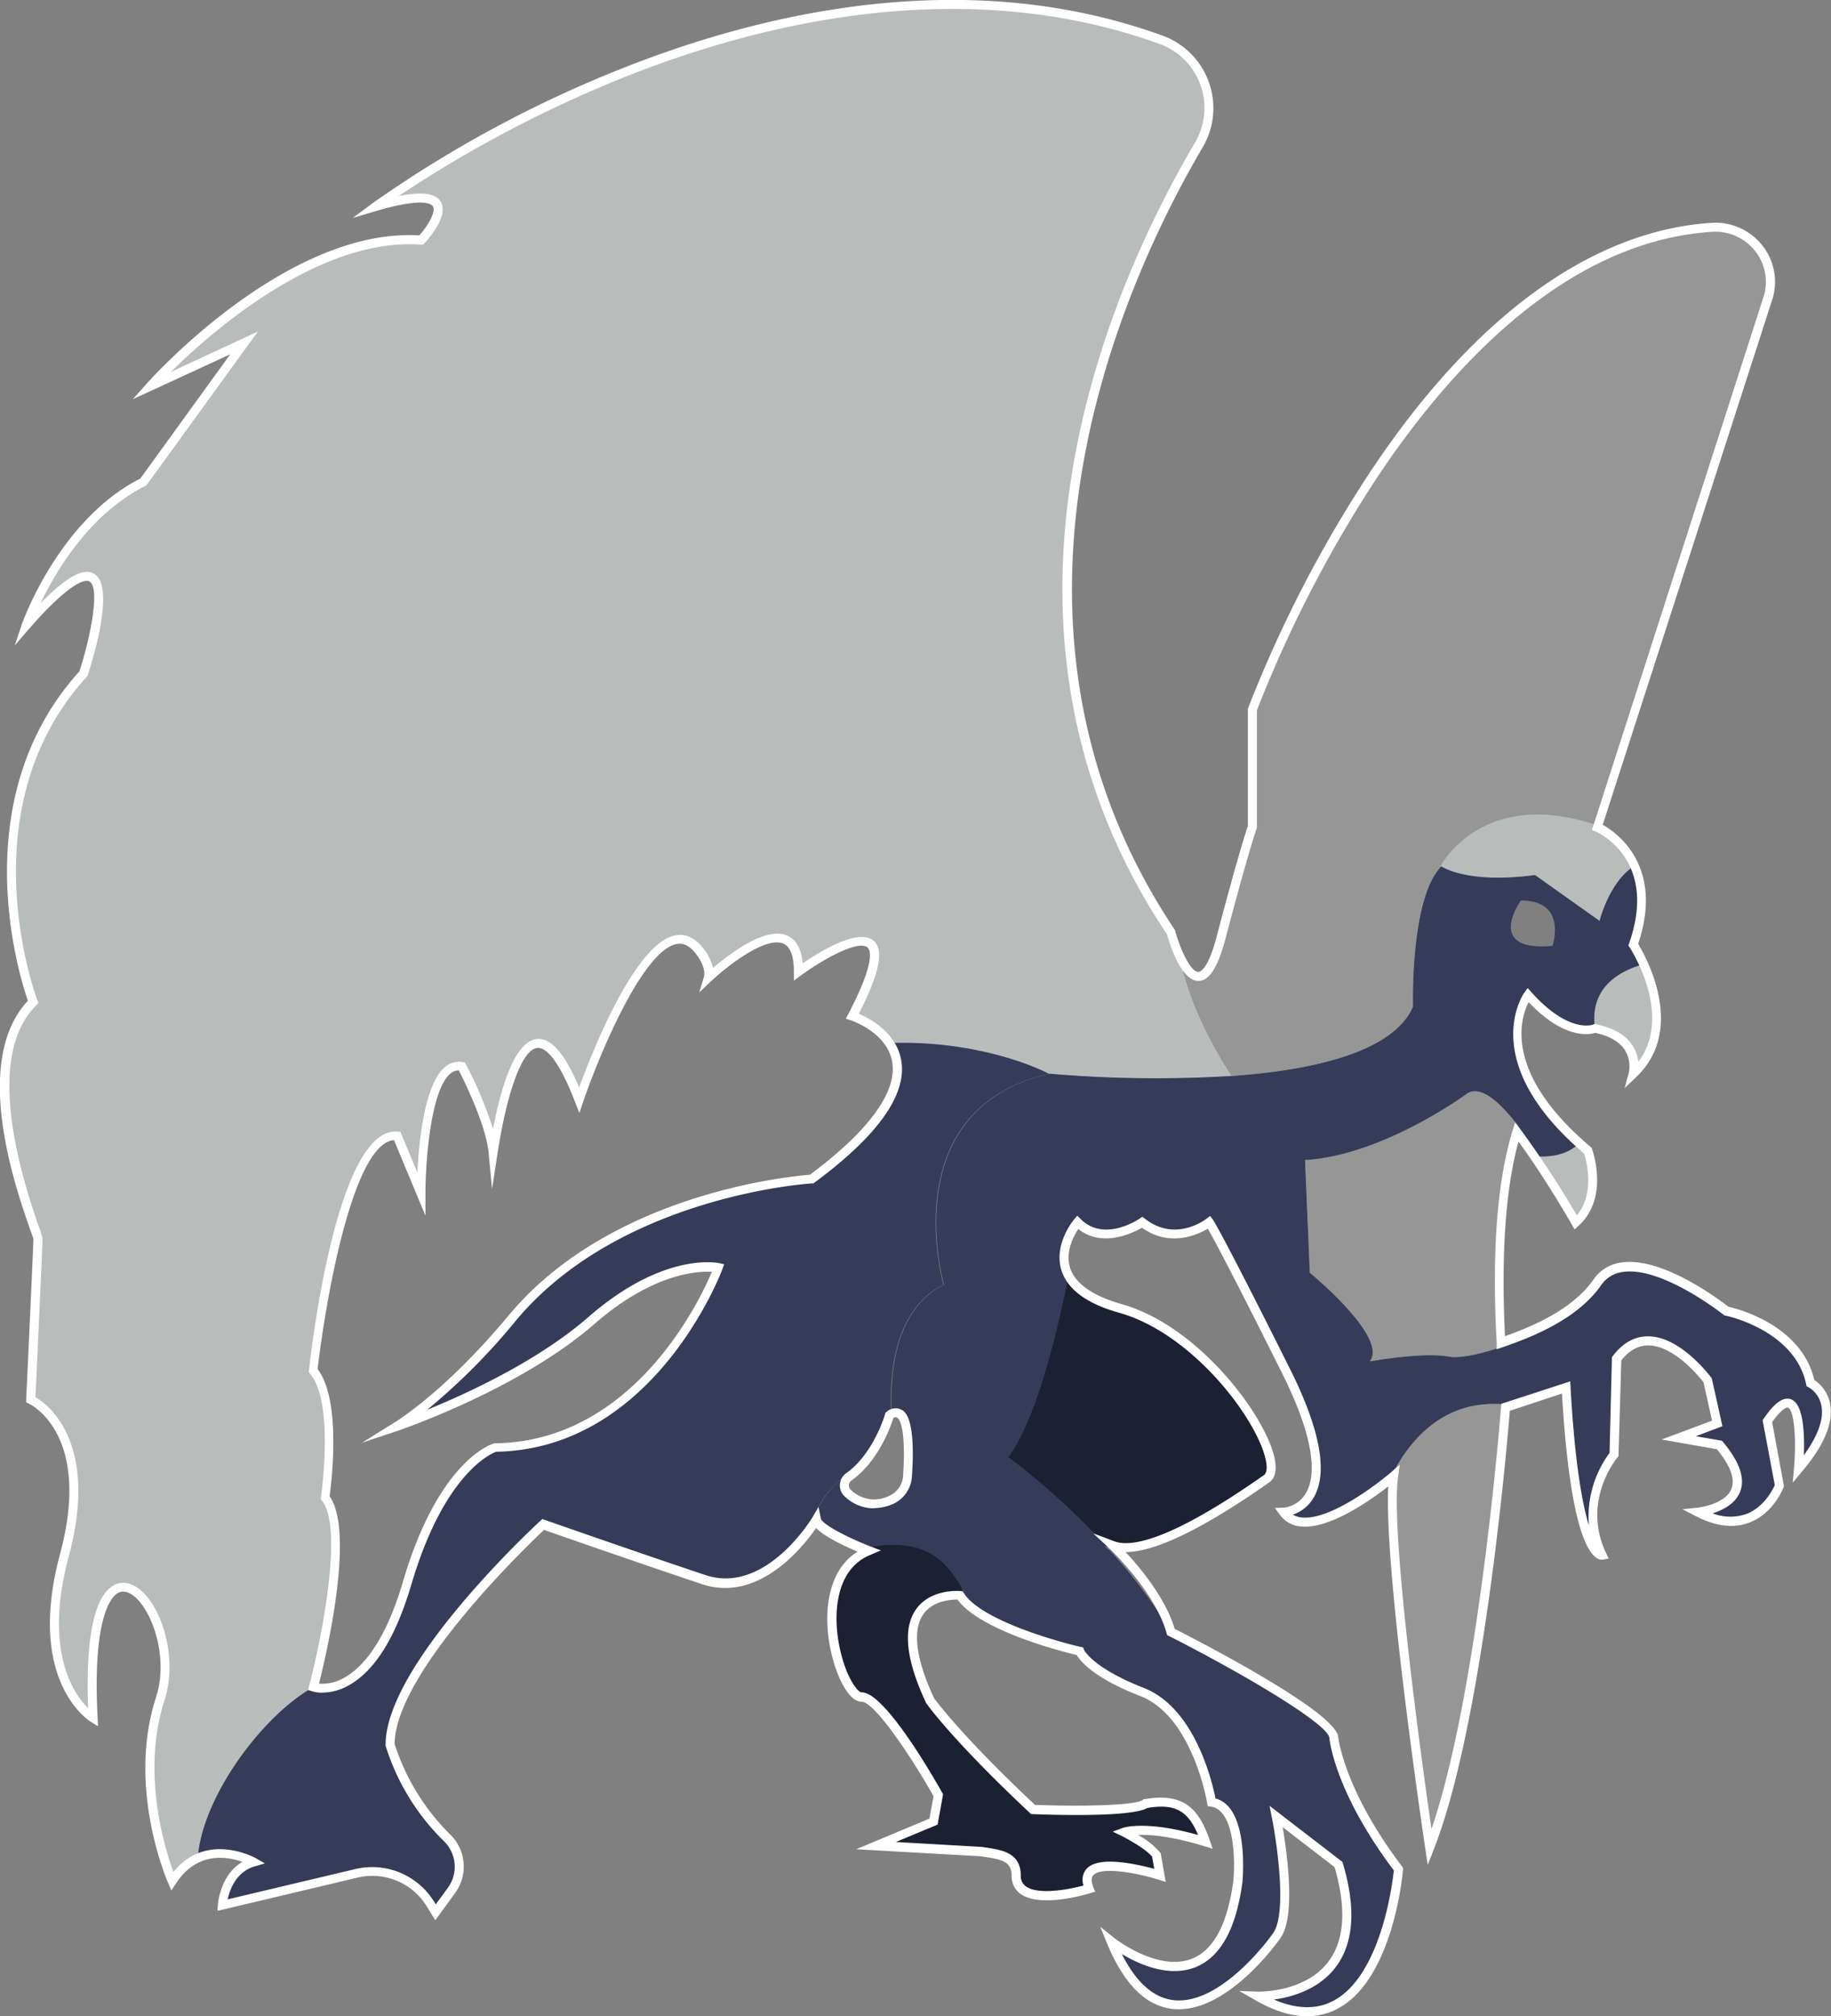 <svg xmlns="http://www.w3.org/2000/svg" viewBox="0 0 407.47 448.6"><rect x="0" y="0" width="407.47" height="448.6" fill="#808080" stroke="none"/><title>Vrock</title><g id="f08ea0a1-8ae6-4daf-a6a5-85367112091d" data-name="Layer 2"><g id="a10f503d-e129-4153-80e9-3996da5a4f7a" data-name="Layer 1"><path d="M262.62,213a38,38,0,0,1-2.05-5.49c-46.11-69-12.24-143.87,6.17-175.2a16.15,16.15,0,0,0-8.42-23.39C174-21.71,83.61,46,83.61,46,107.07,39,93.74,53.4,93.74,53.4,64.43,51.27,33.51,85.92,33.51,85.92l20.79-9.6L31.91,107.25C14.07,116.16,6,138.5,5.81,139.2c26.1-29.81,12.77,10.68,12.77,10.68-27.71,30.38-11.19,73-11.19,73-14.92,14.92,1.06,51.17,1.06,52.77s-1.59,35.71-1.59,35.71,14.92,6.92,7.46,34.65,6.39,36.23,6.39,36.23C18.05,331.64,42,358.3,35.64,378s2.67,40.5,2.67,40.5A13.35,13.35,0,0,1,44,413.38c1-13.62,14.39-31.67,25.72-38,0,0,9.07-34.11,2.66-42.1,0,0,3.21-21.33-2.66-28.26,0,0,5.87-53.3,18.67-52.24l5.32,12.8s0-29.85,9.07-28.25c0,0,6.28,11.85,7,19.21,1.78-11.57,7.78-41,19.13-11.74,0,0,15.69-46.05,26.39-33.59,3.19,3.73,2.39,6.39,2.39,6.39s20-18.91,20-1.33c0,0,28-20.51,12,9.86,0,0,5.32,1.74,8.2,6,21.07-.74,35.06,6.58,35.5,6.82h.1a278.06,278.06,0,0,0,40.66.49C267,228.38,263.89,219.47,262.62,213Zm103.16,1.52c-5.65,1.58-12.09,5.36-10.85,14.3,10.66,2.13,8.51,10.13,8.51,10.13C371.54,231.18,368.46,220.41,365.78,214.47ZM353.33,256c-.64-.55-1.27-1.1-1.86-1.63-2,2-4.94,3.08-9,2.94,4.62,7.33,8.17,14.69,8.17,14.69C357.06,266.08,353.33,256,353.33,256Z" style="fill:#b8bcbb"/><path d="M240.33,367.35s1.6,4.28,13.86,9.07,15.46,24.52,15.46,24.52c7.46,1.06,5.85,17.58,5.85,17.58-4.18,32-27.45,14-28.23,13.34,13.31,32.49,36.77-1.08,36.77-1.08,4.25-5.32,0-26.65,0-26.65l13.85,10.67c9.07,30.39-18.11,29.31-18.11,29.31,27.71,16,31.44-28.25,31.44-28.25-13.33-17.58-14.39-29.31-14.39-29.31-.53-5.34-36.25-23.46-36.25-23.46a115.51,115.51,0,0,0-13.39-17.92l0,0c-.81-.68-1.35-1.11-1.47-1.22l.5.16a159.57,159.57,0,0,0-21.86-19.89c6.37-8.25,11.17-28.87,13.45-40.39v0c-3.08-5.74,2-11.82,2-11.82,5.86,5.86,14.39,0,14.39,0,7.45,5.86,14.92,0,14.92,0s1.6,2.13,17.05,33-.53,31.45-.53,31.45a5.63,5.63,0,0,0,4.81,2.24c.25,0,.48,0,.73,0a13.4,13.4,0,0,0,1.82-.28l.67-.17a20.84,20.84,0,0,0,2.74-1c.24-.09.47-.19.69-.29.47-.21.94-.43,1.4-.66l.78-.41c1.41-.74,2.77-1.57,4-2.38l.63-.42c2.33-1.55,4.27-3,5.32-3.9,4.27-8.82,12-17.84,25.41-16.72l13.86-3.73c2.13,38.38,8,37.31,8,37.31-5.87-12.26,2.66-22.39,2.66-22.39l.53-21.32c8.54-11.2,20.27,4.79,20.27,4.79l2.12,9.6-8.53,3.21,9.07,1.59c11.19,13.33-4.79,14.92-4.79,14.92,13.32,6.92,18.11-5.87,18.11-5.87l-2.66-14.39c9.07-13.32,6.92,10.67,6.92,10.67,12.26-14.39,2.68-19.18,2.68-19.18-2.68-12.8-18.67-16-18.67-16s-21.32-17.05-28.77-6.39c-4.7,6.72-14.25,11.94-22.14,14.63-4.65,1.58-8.74,2.29-10.92,1.89-5.85-1.06-17.58,1.07-17.58,1.07,4.26-5.33-13.33-19.71-13.33-19.71l-1.06-25.06c17.58-1.08,36.25-14.93,36.25-14.93,3-1.62,7.2,2.12,11.21,7.4,1.58,2.08,3.14,4.39,4.59,6.7,4.05.14,6.95-1,9-2.94-21.56-19.38-11.46-33-11.46-33,9.05,10.12,14.92,7.46,14.92,7.46-1.23-8.94,5.2-12.72,10.85-14.3a33,33,0,0,0-2.33-4.35c2.73-7.74,2.08-13.42.28-17.48-5.59,3.42-7.76,12.22-7.76,12.22l-14.36-10.2c-15.46,2.13-14.39-3.74-14.39-3.74h0a7.1,7.1,0,0,0-1-.2,5.91,5.91,0,0,0-2.39.14,5.41,5.41,0,0,0-1.54.62h0a6.35,6.35,0,0,0-1.09.8h0l-.34.32a16.15,16.15,0,0,0-3.46,6.16c-.07.2-.14.4-.2.6a43,43,0,0,0-1.15,4.41L315.8,205c0,.08,0,.16,0,.24-.23,1.26-.42,2.54-.58,3.81,0,.28-.07.55-.1.83a110.23,110.23,0,0,0-.65,14.09h0a8.68,8.68,0,0,1-.45.92l0,.06c-.12.22-.25.44-.39.65a14.15,14.15,0,0,1-1.41,1.9c-.21.24-.44.49-.67.72l-.12.12q-.37.38-.78.72c-.2.18-.41.36-.62.52s-.3.25-.45.36-.41.31-.62.46l-.33.23-.8.53c-.34.22-.69.43-1.06.64l-.92.5c-.45.25-.92.48-1.4.7s-.72.34-1.09.5l-.21.09-1.12.46c-.74.3-1.5.58-2.29.84l-.36.12-1.24.4c-1,.3-2,.59-3,.86l-1.46.35q-1,.24-2,.45l-1.06.22-.68.13-1.46.27c-1.19.21-2.4.4-3.62.58-.62.08-1.23.17-1.85.24l-1.48.19c-.67.08-1.35.16-2,.22l-1.09.11c-.73.08-1.46.14-2.19.2l-1.1.09-.87.06a276.05,276.05,0,0,1-40.75-.49c-34.65,8-23.46,46.91-23.46,46.91-10.66,5.49-12.12,19-11.6,28.81,4.2-2.32,4,8.25,3.62,13.81a6.13,6.13,0,0,1-3.59,5.21,8.4,8.4,0,0,1-9.77-1.55,2.32,2.32,0,0,1,.3-3.55,18.76,18.76,0,0,0,2-1.71c-6.81,2.8-9.9,9.88-11.16,14,1.23-1.63,1.91-2.77,1.91-2.77.53,2.66,12.79,6.39,12.79,6.39l16.74,6.7a5.74,5.74,0,0,1,3.32,3.38,0,0,0,0,1,0,0C218,361.18,240.33,367.35,240.33,367.35Zm98.16-167c10.46,0,7,10.11,7,10.11C330.12,211.82,338.49,200.31,338.49,200.31Z" style="fill:#353b59"/><path d="M337.9,250.56c-.56,1.82-1,3.74-1.49,5.75-2.05,9.39-2.83,20.35-3.08,29-.22,7.55-.05,13.28,0,14.63-4.65,1.58-8.74,2.29-10.92,1.89-5.85-1.06-17.58,1.07-17.58,1.07,4.26-5.33-13.32-19.71-13.32-19.71l-1.07-25.06c17.59-1.08,36.25-14.93,36.25-14.93C329.71,241.54,333.89,245.29,337.9,250.56Z" style="fill:#959695"/><path d="M393.37,66.46,355.56,183.7c-15.43-4.65-28.34,7.22-28.34,7.22-13.88-3.72-12.8,33.06-12.8,33.06-4.48,10.19-22.4,14.12-40.27,15.42-7.14-11-10.25-19.93-11.52-26.45,2.17,4.54,5.77,8.4,9.14-4.43,5.34-20.26,6.94-24.52,6.94-24.52V157.88s37.53-103.13,102.2-107.3A12.19,12.19,0,0,1,393.37,66.46Z" style="fill:#959695"/><path d="M334.67,312.46s-1.93,27.59-6.31,55.39c-2.55,16.1-5.92,32.27-10.21,43.22,0,0-4.18-28-6.62-51.92-1.33-13.31-2.15-25.38-1.38-30.71,0,0-.31.27-.89.74C313.53,320.36,321.23,311.35,334.67,312.46Z" style="fill:#959695"/><path d="M363.73,192.64c-5.59,3.42-7.77,12.22-7.77,12.22l-14.36-10.2c-15.45,2.13-21-2-21-2s9.19-17.79,34.94-9l-.1.3A17.65,17.65,0,0,1,363.73,192.64Z" style="fill:#b8bcbb"/><path d="M209.94,285.81c-10.67,5.49-12.12,19-11.61,28.81a4.35,4.35,0,0,0-.39.23s-2.05,7.21-7,12c-6.81,2.8-9.89,9.88-11.16,14-3.68,4.87-12.35,14.14-23.14,10.56-14.39-4.79-35.72-12.26-35.72-12.26s-34.12,31.45-34.12,49a50.26,50.26,0,0,0,12.61,20.66,9,9,0,0,1,1.08,11.76l-3.56,4.89-1.15-1.88a15.23,15.23,0,0,0-16.43-6.8l-29.86,7.08s.53-7.73,6.94-9.6c0,0-6.32-3.6-12.4-.88,1-13.62,14.39-31.67,25.72-38,0,0,12.8,4.26,20.8-22.92s19.71-30.37,19.71-30.37c35.18-.54,49.57-40,49.57-40s-11.73-2.67-28.24,11.72c-16.13,14.06-41.94,23-43.13,23.44.76-.47,11.4-7,25.54-24,23.75-28.51,66.63-30.91,66.63-30.91,20.67-15.28,21-24.83,17.26-30.27,21.07-.74,35.06,6.58,35.5,6.82C198.74,246.9,209.94,285.81,209.94,285.81Z" style="fill:#353b59"/><path d="M281.9,329c-5.21,3.66-26.82,17.55-35.72,15.09a159.87,159.87,0,0,0-21.85-19.89c6.37-8.25,11.16-28.87,13.45-40.39,1.48,2.75,4.85,5.45,11.6,7.34C270.17,297,287.22,325.25,281.9,329Z" style="fill:#1c2033"/><path d="M257.38,412.67l.8,4.52s-19.45-6.12-15.72,2.95c0,0-16.26,5-16.26-2.95,0-4.52-4-4.71-7.73-5.32L195,410.54l12.8-5.34,1.06-5.86s-12.26-21.86-17.05-21.86c-1.44,0-3.1-2.47-4.29-6.1-2.29-6.94-2.9-18.07,2.68-24,.22-.23.45-.47.69-.69l3.55-2.6c12.14-1.82,16,3.81,18.81,7.87a11.71,11.71,0,0,1,1.3,2.6c-3.07.06-14.6,1.23-10.29,16.59a47.54,47.54,0,0,0,2.74,7.14s5.59,8,22.92,24.26c0,0,22.39.89,25-1.34,7.72-1.33,10.85,1.37,13.33,8.54-13.06-4-18.13-2.13-18.13-2.13S255.72,410.38,257.38,412.67Z" style="fill:#1c2033"/><path d="M290.9,448.6c-3.56,0-7.45-1.21-11.63-3.63l-3.49-2,4,.16c.11,0,10.42.31,15.73-6.54,3.7-4.77,4.19-11.89,1.48-21.18l-11.54-8.88c1,6.07,3,20.33-.67,24.9-.44.64-11.94,16.84-23.84,15.54-6-.66-10.9-5.61-14.63-14.71l-1.46-3.57,3,2.41c.1.08,9.82,7.75,17.46,4.67,4.83-1.94,7.9-7.78,9.16-17.36.41-4.29.33-15.7-5-16.46l-.73-.1-.12-.73c0-.19-3.25-19.22-14.83-23.75-10.34-4-13.36-7.76-14.17-9.13-3.21-.77-21.46-5.4-26.54-12.35-1.36,0-5.46.21-7.6,3.27-2.48,3.55-1.66,10,2.37,18.64.57.79,6.46,8.74,22.47,23.77,10.72.41,22.53.11,24-1.11l.2-.17.27,0c8.85-1.52,12.09,2.38,14.44,9.19l.64,1.86-1.88-.58c-7.3-2.24-12-2.59-14.72-2.5a17.89,17.89,0,0,1,4.89,3.89l.14.19,1.12,6.37-1.57-.49c-4.65-1.47-12.72-3-14.55-1-.48.52-.46,1.41,0,2.66l.42,1-1.05.32c-1.14.35-11.29,3.34-15.61.14a4.81,4.81,0,0,1-1.93-4c0-3.13-2.15-3.61-5.94-4.19l-.9-.14-27.75-1.57,16.3-6.81.91-5c-5-8.84-13.14-21-16-21-3,0-5.81-6-7-12-1.54-7.83-.62-17.2,6.09-21.41-2.9-1.21-7.26-3.25-9.23-5.24-2.87,4.16-12.76,16.68-25.39,12.48-12.92-4.31-31.66-10.85-35.15-12.07C117.22,344,88,372.1,87.81,388a49.85,49.85,0,0,0,12.3,20.09,9.94,9.94,0,0,1,1.19,13.06l-4.43,6.09-1.94-3.15a14.2,14.2,0,0,0-15.35-6.34L48.4,425.15l.1-1.36c0-.3.52-6.65,5.44-9.54-3.33-1.19-10.09-2.41-14.79,4.82l-1,1.55-.74-1.7c-.38-.86-9.15-21.35-2.71-41.21,2.88-8.87-.76-19-4.63-22.37-.92-.8-2.31-1.62-3.67-1s-5.89,4.72-4.68,27.84l.1,1.9-1.62-1c-.59-.37-14.4-9.23-6.83-37.35C20.48,319.29,7,312.57,6.43,312.3l-.6-.29,0-.66c.55-11.8,1.6-34.43,1.6-35.67,0-.16-.4-1.2-.79-2.31-3.23-9.27-13-37.28-.43-50.71-1.87-5.36-14.35-44.8,11.46-73.29,2.38-7.31,4.71-18.57,2.24-20-.66-.37-3.57-.73-13.38,10.47L3.29,143.6l1.57-4.71c.08-.23,8.14-23.16,26.38-32.43l20-27.63-21.69,10,3.2-3.59C34,83.83,64,50.64,93.32,52.37c1.77-2,3.8-5.24,3-6.47-.33-.53-2.2-2-12.45,1l-5.35,1.58L83,45.15A268,268,0,0,1,139,15c30.39-12,75.83-23,119.7-7.08a17.16,17.16,0,0,1,8.95,24.84c-17.25,29.35-52.38,105.06-6.2,174.13l.09.13,0,.16c1,3.66,3.34,9.06,5.13,9.06h0c.47,0,2.18-.59,4.12-8,4.79-18.15,6.56-23.46,6.91-24.44V157.71l.06-.17a280.42,280.42,0,0,1,27-52.3c23-34.69,49.36-53.93,76.12-55.66a13.33,13.33,0,0,1,11.34,5.07,13,13,0,0,1,2.14,12.12L356.67,183.5c3.11,1.76,13.73,9.2,7.88,26.49,1.72,2.84,10.74,19-.41,29.63l-2.58,2.46.92-3.44a6.91,6.91,0,0,0-.84-4.94c-1.2-1.9-3.43-3.21-6.64-3.9-1.41.44-7,1.41-14.82-6.83-1.83,3.58-5.73,15.73,13.8,32.21l.2.18.09.24c.16.44,3.88,10.83-2.94,17.09l-.92.85-.62-1.09c-.07-.11-5.81-10.21-11.87-18.46-2.89,10.6-3.88,25.16-3,43.3,6.55-2.32,15.14-6.09,19.68-12.59a8.91,8.91,0,0,1,6.27-3.81c9.12-1.32,22,8.46,23.77,9.85,2.1.47,16.24,4.07,19.11,16.29a8.2,8.2,0,0,1,3.5,5.21c.85,4.21-1.27,9.34-6.3,15.25l-2,2.4.28-3.13c.54-6,.12-13.06-1.35-13.59,0,0-1-.31-3.51,3.24L397,330.66l-.1.26c-.08.24-2.21,5.78-7.57,7.83-3.51,1.35-7.53.87-11.94-1.42l-3-1.54,3.33-.34c.06,0,6.16-.67,7.58-4.17.88-2.19-.2-5.16-3.22-8.84l-12.31-2.16L381,316.09l-1.9-8.54c-.89-1.16-6.54-8.15-12.25-8.2h-.05c-2.24,0-4.27,1.12-6,3.33L360.18,324l-.23.27c-.33.39-8,9.8-2.52,21.31l.56,1.18-1.29.24a2.1,2.1,0,0,1-1.65-.56c-2.55-2-5.89-10-7.45-36.39L336,313.89c-.58,7.14-5.88,69.47-16.91,97.54l-1.37,3.48-.55-3.69c-.39-2.64-9.24-62.05-8.22-80.51-3.94,3.07-13.2,9.63-19.54,8.91a6.35,6.35,0,0,1-4.58-2.58l-1.12-1.53,1.9-.06a6.54,6.54,0,0,0,5-3.24c2-3.37,2.67-10.76-5.34-26.77-11.48-23-15.3-30-16.48-32.08-2.3,1.38-8.46,4.22-14.66-.2-2.07,1.19-8.86,4.53-14.17.28-1,1.56-2.93,5.07-1.85,8.57s5,6.31,11.54,8.16c17.41,4.91,32.52,25.5,34.09,34.78.5,2.92-.41,4.25-1.26,4.85-14.69,10.32-25.41,15.52-32,15.52,3.15,3.37,8.85,10.13,10.93,17.08,6.84,3.48,35.85,18.56,36.4,24.05,0,.12,1.23,11.71,14.19,28.81l.23.3,0,.39c-.08,1-2.2,24.53-14.62,31A14.32,14.32,0,0,1,290.9,448.6Zm-7.4-3.72c5,2.16,9.42,2.27,13.16.32,10.65-5.57,13.2-26,13.52-29.05-13.12-17.43-14.31-29-14.35-29.51-.3-3-18.39-13.87-35.71-22.65l-.39-.2-.12-.43c-2.55-9.22-12.55-18.67-12.65-18.77l-3.66-3.43,4.7,1.77c3.66,1.37,12.41-.07,33.3-14.75.56-.39.72-1.44.47-2.9-1.5-8.84-16-28.47-32.66-33.19-7.25-2-11.6-5.24-12.91-9.51-1.76-5.71,2.64-11.05,2.83-11.27l.7-.84.78.77c5.19,5.19,12.79.11,13.11-.11l.61-.42.58.45c6.72,5.29,13.4.22,13.68,0l.81-.62.61.81c.07.09,1.83,2.55,17.15,33.19,6.77,13.54,8.54,23.21,5.25,28.73A8.55,8.55,0,0,1,287.7,337a4.93,4.93,0,0,0,1.93.62c7.19.81,19.74-9.85,19.87-10l2-1.72-.37,2.63c-1.79,12.55,5.32,63.8,7.43,78.43,10.6-31,15.43-93.3,15.48-93.95l.05-.67,15.35-5,.07,1.3c.94,16.86,2.61,25.92,4.08,30.78a23.87,23.87,0,0,1,4.6-16.15l.53-21.32.2-.26c2.21-2.9,4.84-4.37,7.81-4.37h.09c7.19.06,13.68,8.8,14,9.18l.12.17,2.37,10.65-5.93,2.23,5.83,1,.23.28c3.71,4.42,5,8.17,3.77,11.16-1.08,2.64-3.85,4-6.08,4.72a10.89,10.89,0,0,0,7.52.13c3.94-1.52,5.87-5.42,6.31-6.43L392.25,316l.23-.34c1.53-2.24,3.82-5.14,6.08-4.33,2.83,1,3.05,7.85,2.87,12.43,3.14-4.29,4.49-8.07,3.9-11a6,6,0,0,0-2.88-4.12l-.42-.22-.1-.47c-2.52-12-17.73-15.2-17.89-15.23l-.23,0-.19-.15c-.14-.11-13.69-10.84-22.43-9.58a6.91,6.91,0,0,0-4.91,3c-5.18,7.4-15,11.4-21.93,13.77l-1.28.44,0-1.35c0-.27,0-.69-.06-1.25-1-19.53.21-35,3.59-46l.57-1.86,1.18,1.54a211.87,211.87,0,0,1,12.55,19.13c4.17-4.94,2.07-12.35,1.61-13.77-24.14-20.52-13.38-35.66-13.27-35.81l.73-1,.82.92c8.35,9.33,13.73,7.23,13.78,7.2l.28-.12.31.06c3.94.78,6.7,2.43,8.23,4.88a8.55,8.55,0,0,1,1.21,3.48c7.86-10.5-1.84-25.32-1.94-25.48l-.28-.41.16-.47c6.53-18.57-6.86-24.62-7.43-24.87l-.84-.36.28-.86L392.42,66.15a11,11,0,0,0-1.82-10.27,11.29,11.29,0,0,0-9.63-4.3c-33,2.12-58.77,31-74.58,54.77a279.17,279.17,0,0,0-26.68,51.71v26.12l-.07.17c0,.05-1.66,4.53-6.9,24.43-1.7,6.45-3.62,9.46-6.05,9.47h0c-3.85,0-6.43-8.3-7-10.37-20.1-30.13-27.23-64.55-21.18-102.29,4.94-30.9,17.63-57.21,27.4-73.83a15.15,15.15,0,0,0-7.9-22C214.69-5.88,169.77,5,139.7,16.87a275.48,275.48,0,0,0-51,26.76c5.19-1.05,8.21-.65,9.37,1.21,1.9,3.07-2.64,8.24-3.57,9.24l-.33.35-.48,0C71,52.77,47,73.88,38,82.76l19.39-9L32.58,108l-.22.11C20,114.3,12.47,127,9,134.25c5.71-5.85,9.55-8,11.92-6.6,4.83,2.76-.31,19.26-1.39,22.55l-.07.2-.14.16c-27,29.55-11.17,71.57-11,72l.24.61-.46.46c-8.2,8.19-8,24.71.46,49.09a13.21,13.21,0,0,1,.9,3c0,1.5-1.35,30.34-1.57,35.13,2.86,1.69,14.21,10.16,7.4,35.49-5.59,20.77,1,30.43,4.32,33.74-.61-15.8,1.42-25.27,5.9-27.46,1.83-.89,3.91-.45,5.87,1.25,4.85,4.22,8.19,15.32,5.21,24.5-5.17,16,.06,32.85,2,38.12,7.39-9.15,18.23-3.12,18.35-3.05l2,1.16-2.27.66c-4.14,1.21-5.54,5.19-6,7.33l28.41-6.74a16.2,16.2,0,0,1,17.51,7.24l.38.61L99.68,420a7.94,7.94,0,0,0-1-10.46,50.9,50.9,0,0,1-12.87-21.12l0-.26c0-17.82,33-48.48,34.44-49.78l.44-.41.57.2c.21.08,21.48,7.52,35.7,12.26,13.46,4.49,23.77-12.71,23.87-12.89l1.33-2.25.51,2.57c.26,1.27,5.91,4.22,11,6.19l2.35.9-2.33,1c-7.43,3-8.45,12.42-6.92,20.2,1.32,6.72,4,10.38,5,10.38,5.12,0,15.83,18.64,17.93,22.37l.17.32-1.22,6.74-9.28,3.87,19.21,1.1.94.15c3.4.51,7.64,1.16,7.64,6.16a2.81,2.81,0,0,0,1.12,2.44c2.69,2,9.45.74,12.85-.17a3.76,3.76,0,0,1,.68-3.72c2.72-3,11.2-1,15.05,0l-.47-2.69c-1.38-1.69-5.28-3.86-6.71-4.58l-2.06-1,2.16-.8c.21-.08,5-1.76,16.84,1.54-2.32-5.54-5.29-7-11.3-6-3.57,2.13-21.77,1.52-25.48,1.37h-.37l-.27-.25c-17.21-16.14-22.83-24.08-23.06-24.42l-.08-.14c-4.46-9.51-5.2-16.49-2.23-20.73,3.25-4.63,9.59-4.11,9.85-4.09l.49,0,.27.42c4.52,7,25.85,12,26.06,12l.53.12.19.5s1.8,4,13.28,8.49,15.26,21,16,24.61c7.5,2,6.05,17.83,6,18.52-1.35,10.37-4.85,16.75-10.39,19-6,2.41-12.68-.64-16.46-2.91,3.19,6.32,7.06,9.78,11.55,10.27,10.76,1.18,21.91-14.59,22-14.75,3.3-4.12,1-20.08-.16-25.88l-.52-2.61,16.22,12.48.1.31c3,10.1,2.43,17.94-1.74,23.3C293.27,442.75,287.35,444.36,283.5,444.88ZM71.7,376.6a7.28,7.28,0,0,1-2.26-.3l-.89-.29.24-.91c2.48-9.36,7.84-35,2.85-41.22l-.28-.35.07-.43c0-.21,3.07-21-2.44-27.46l-.28-.33.05-.43c.61-5.55,6.36-54.26,19.74-53.12l.61.05,3.77,9.06c.35-7,1.62-19.66,6.12-23.44a4.66,4.66,0,0,1,4-1.11l.48.08.23.43a89.31,89.31,0,0,1,6,14.36c1.87-9.73,4.91-19.45,9.69-20,3.18-.38,6.23,3.08,9.49,10.74,2.92-8,12.45-32.09,21.37-33.81,2.15-.42,4.11.38,5.83,2.38a10.93,10.93,0,0,1,2.57,4.86c3.54-3,11.64-9.29,16.51-7.21,2,.86,3.16,2.94,3.47,6.19,3.82-2.63,12.43-7.92,15.76-5.05,2.39,2.06,1.35,7.24-3.28,16.26,2.5,1.07,8.45,4.24,9.46,10.5,1.23,7.58-5.28,16.69-19.34,27.08l-.24.17-.3,0c-.42,0-42.72,2.71-65.91,30.55A142.7,142.7,0,0,1,95.1,313.64c9-3.66,24.7-10.9,35.83-20.6,16.71-14.56,28.63-12.07,29.13-12l1.1.25-.39,1.07c-.14.4-15,40-50.34,40.64-1.12.4-11.62,4.8-18.92,29.66C88,364.48,83.27,372,77.31,375.14A12.16,12.16,0,0,1,71.7,376.6Zm-.71-2a9.7,9.7,0,0,0,5.47-1.24c3.73-2,9-7.27,13.13-21.18,8-27.4,19.91-30.92,20.41-31.06l.25,0c30.68-.47,45.42-31.63,48.17-38.15-3.33-.19-13.27.39-26.18,11.64-16.35,14.26-42.35,23.25-43.45,23.63L80.56,321l7.38-4.61c1.93-1.21,12.09-7.93,25.3-23.77,22.7-27.25,63.1-30.95,67-31.25,13-9.69,19.39-18.32,18.32-25s-9.13-9.33-9.21-9.35l-1.12-.37.55-1.05c6-11.47,5-14.18,4.26-14.8-2-1.73-9.85,2.59-14.78,6.21l-1.59,1.16v-2c0-3.46-.79-5.55-2.34-6.22-4.07-1.75-12.91,5.38-16,8.28l-2.72,2.57,1.08-3.59c0-.07.54-2.25-2.2-5.45-1.23-1.43-2.52-2-3.93-1.72-7.75,1.49-17.6,25.76-20.75,35l-.88,2.6-1-2.56c-4.15-10.72-7-12.08-8.39-11.92-3.26.35-6.64,9.34-8.82,23.45l-1.22,7.92-.76-8c-.6-6.27-5.48-16.11-6.63-18.37a2.85,2.85,0,0,0-1.89.72c-4.54,3.81-5.54,20.49-5.54,26.59v5l-7-16.8c-9.27.7-15.31,36.4-17,50.94,5.34,7,3.09,25.22,2.67,28.3C79.06,341.06,72.47,368.73,71,374.57Zm123.4-39a9.4,9.4,0,0,1-6.48-2.73,3.27,3.27,0,0,1-1-2.63,3.35,3.35,0,0,1,1.4-2.47c6.06-4.25,8.64-13.05,8.66-13.14l.1-.34.29-.21a2.91,2.91,0,0,1,3.26-.43c.79.45,3.21,1.83,2.32,14.89a7.18,7.18,0,0,1-4.17,6.07A11,11,0,0,1,194.39,335.55Zm4.4-20.05c-.57,1.82-3.34,9.67-9.32,13.86a1.33,1.33,0,0,0-.56,1,1.27,1.27,0,0,0,.38,1,7.39,7.39,0,0,0,8.68,1.36,5.18,5.18,0,0,0,3-4.36h0c.59-8.72-.34-12.46-1.32-13C199.42,315.21,199.09,315.33,198.79,315.5Z" style="fill:#fff"/></g></g></svg>